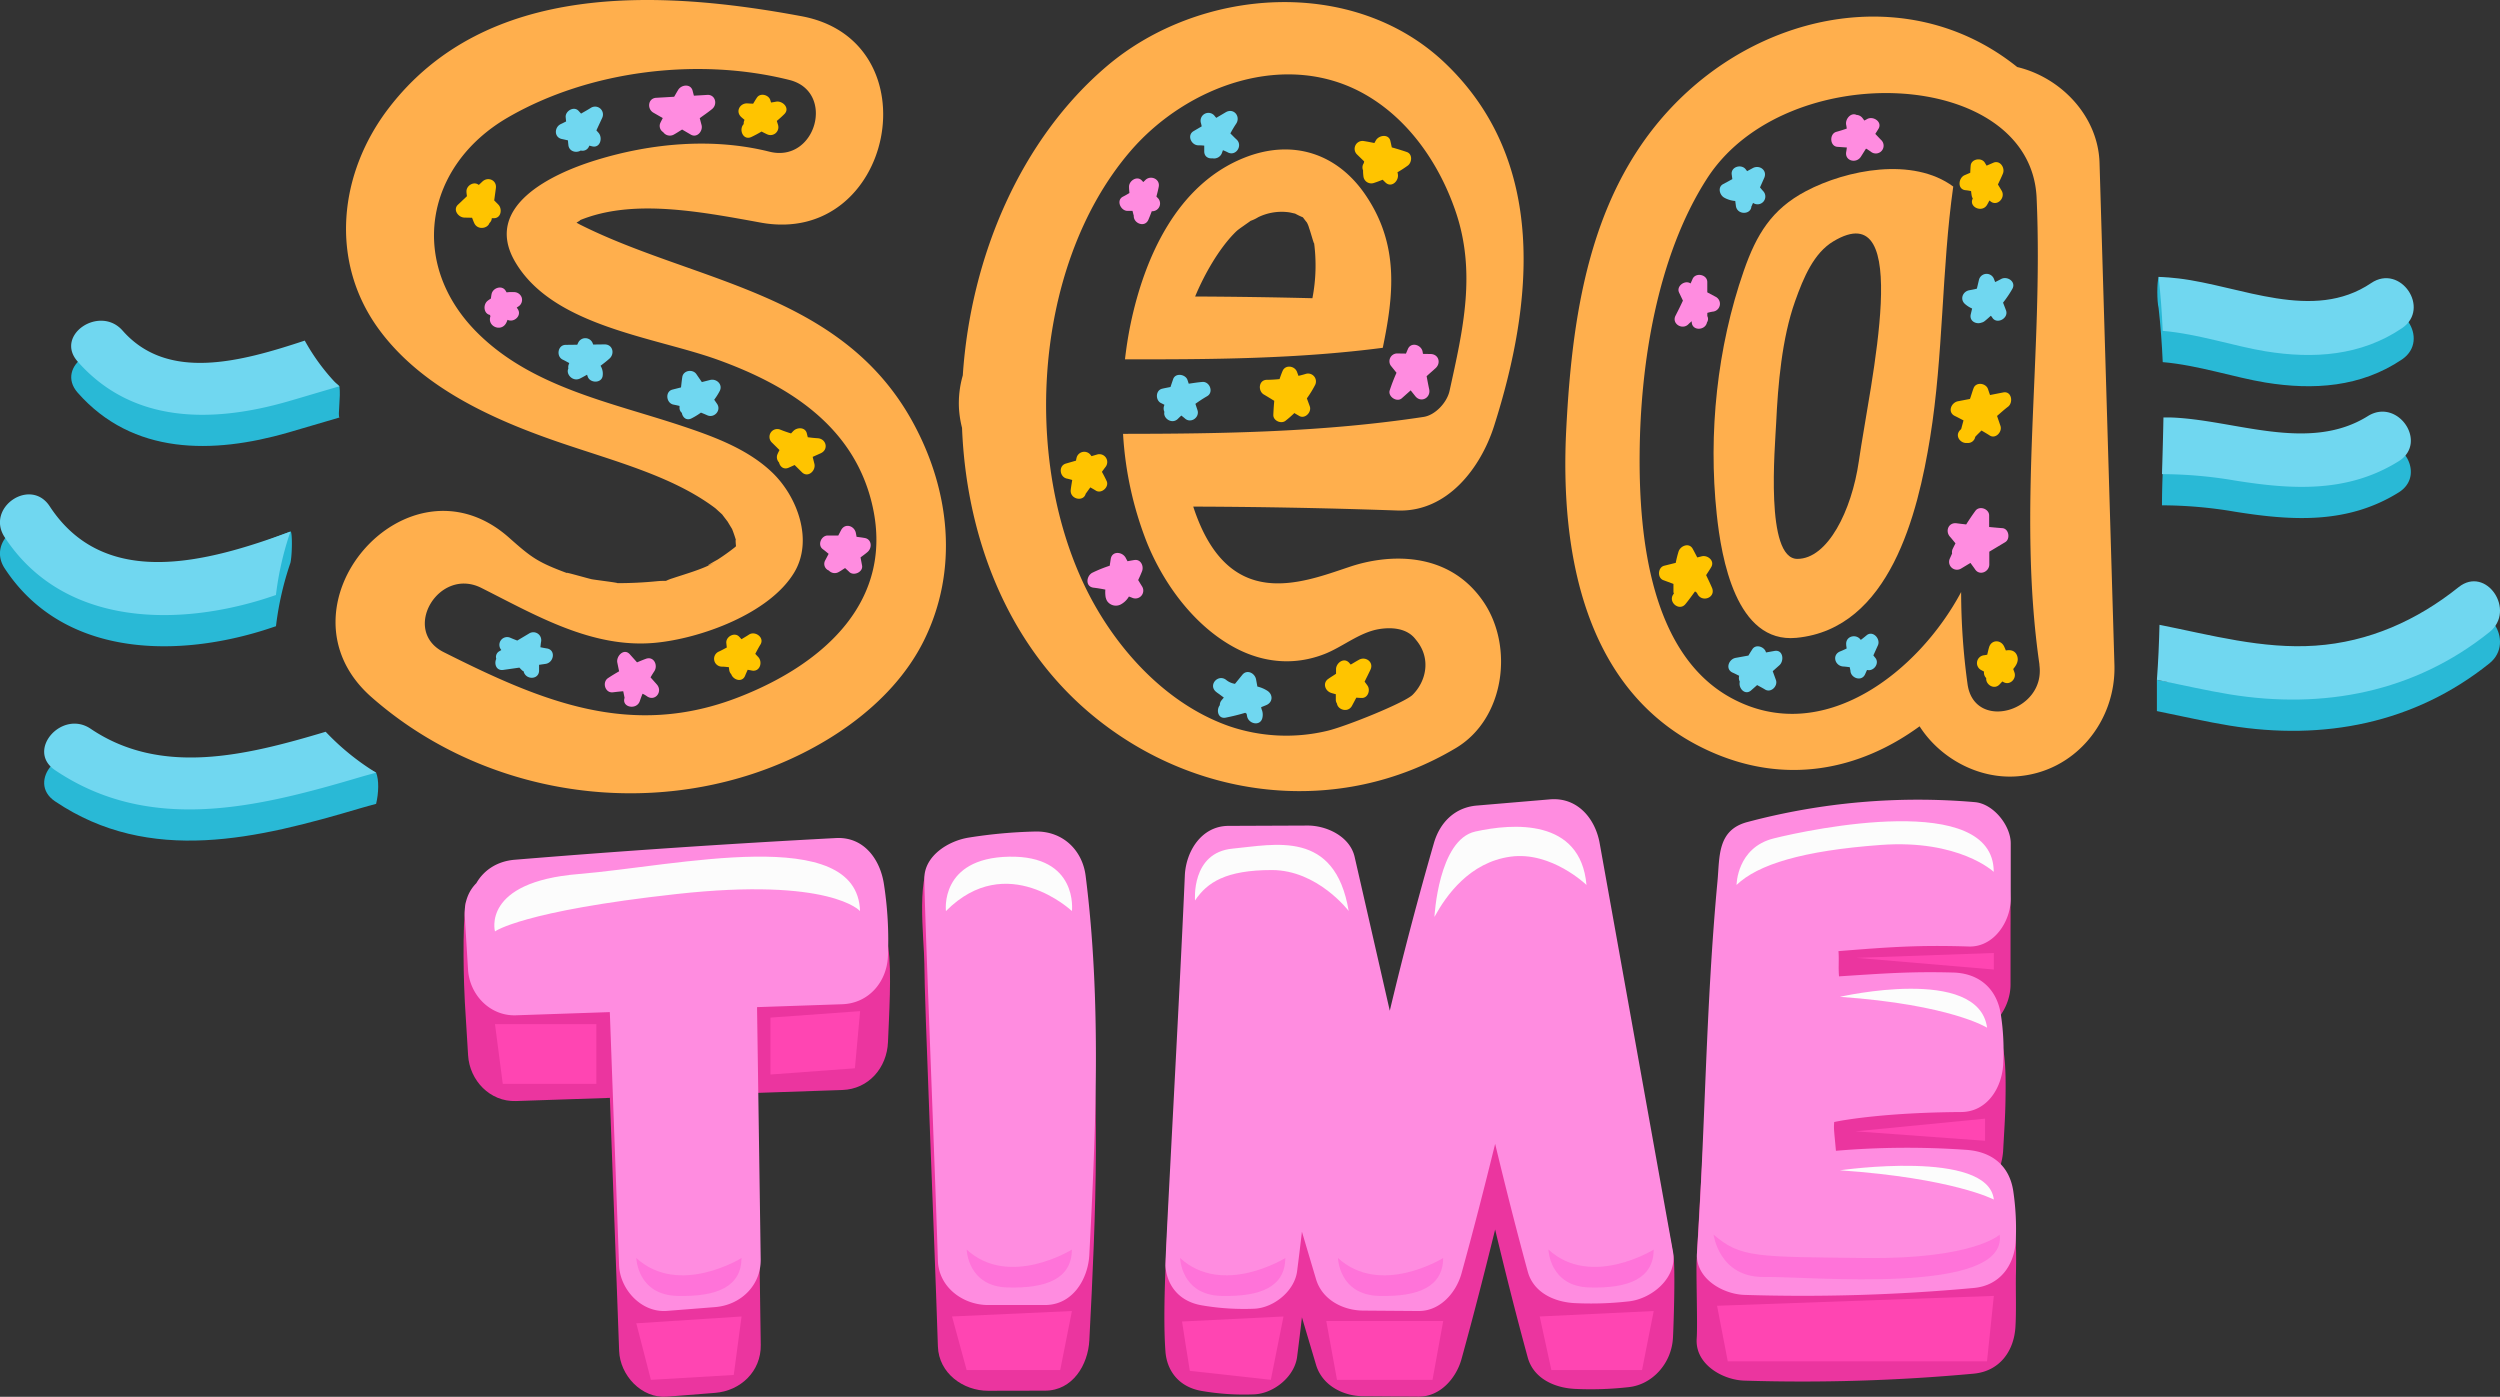 <svg xmlns="http://www.w3.org/2000/svg" width="1080" height="603.41" viewBox="0 0 1080 603.41"><rect x="0" y="0" width="1080" height="603.41" fill="#333333" stroke="none"/><g id="Layer_2" data-name="Layer 2"><g id="Summer_text06_249985296"><g id="Summer_text06_249985296-2" data-name="Summer_text06_249985296"><path d="M1024.34 135.76c-25.14 17-65-12.93-91.82-16.12-.74 2.54-.74 10.39.0 13.47.87 7.75 1.44 15.53 1.78 23.33 15.22 1.3 31.16 6.67 44.39 8.82 20.71 3.37 41.24 2 59-10C1050.22 146.71 1036.94 127.23 1024.34 135.76z" fill="#29b9d6"/><path d="M1022.93 193.21c-25.61 16-57.42 1.58-85.09.61-1.08.0-2.15.0-3.23.0-.15 8.17-.63 14.57-.63 24.48a189.64 189.64.0 0 1 31.17 2.7c24.81 4 48.9 5.56 71.1-8.28C1049.12 204.64 1035.8 185.18 1022.93 193.21z" fill="#29b9d6"/><path d="M1062.09 267.14c-17.92 14.35-38.74 23.67-61.84 25.26-22.83 1.56-46.23 5.72-68.47 1.31.0 10.62.0 5.29.0 13.48 11 2.22 21.66 4.69 31.43 6.27 40.5 6.59 79.76-.87 112.21-26.87C1087.17 277.18 1074 257.62 1062.09 267.14z" fill="#29b9d6"/><path d="M146.62 166.89c-5-5.28-11.39-.06-15-6.28C103.84 169.82 72.4 178.39 53 156.3c-9.88-11.23-29.48 1.93-19.45 13.33 23.8 27.06 58.43 26.59 90.85 17.26 7.4-2.13 14.82-4.39 22.25-6.53C145.82 179.61 147.31 171.33 146.62 166.89z" fill="#29b9d6"/><path d="M125.47 243.11c.79-3.45.88-13.79.0-13.47-35.65 13-80.81 37.94-104 2.56-8.3-12.68-27.78.61-19.45 13.33 24.38 37.22 71.21 38.93 110.09 27.29 2.39-.71 4.75-1.5 7.11-2.3A133.47 133.47.0 0 1 125.47 243.11z" fill="#29b9d6"/><path d="M140.69 329.59C106 340 69.59 348.85 39.14 328.28c-12.42-8.38-28 9.38-15.38 17.88 41.11 27.76 87.73 16.08 131.91 3 2.27-.68 4.54-1.28 6.81-1.9 1.11-4.61 1.29-10.38.0-13.47C157.18 330 145.29 334.49 140.69 329.59z" fill="#29b9d6"/><path d="M597.36 150.25c4.72-22.77 7.08-44.1-7-65.34C578 66.16 558.3 59.83 537.45 68.18c-29 11.61-43 43-49 71.61-1.05 5.05-1.86 10.22-2.46 15.44C523.24 155.29 560.4 155.07 597.36 150.25zM533.21 100.8c1.55-1.58 1.6-1.52 6.35-4.88l.72-.53a15.45 15.45.0 0 0 3.27-1.56 23.2 23.2.0 0 1 13.67-2.06l2.28.51a32 32 0 0 0 3.36 1.61c.53.74 1.29 1.71 1.71 2.22a11.65 11.65.0 0 1 1 2.52c.62 1.63 2.09 7.15 2.13 6.42a74.56 74.56.0 0 1-.74 23.78q-25.33-.63-50.66-.74C520.25 118.56 526.47 107.7 533.21 100.8z" fill="#ffaf4d"/><path d="M515.48 218.85q44.1.14 88.2 1.69c21.58.8 36-18.46 41.75-36.47 16.93-53.13 23.21-114.32-21-156.66-39.56-37.89-105.9-33-146.07 1-37.38 31.66-59 82.3-62.44 133.79a43.32 43.32.0 0 0-1.63 14.45 45.34 45.34.0 0 0 1.31 8.18c1.85 47 19.34 92.58 54.59 122.7 44.7 38.18 108.08 45.94 158.8 15.59 21.08-12.61 25.07-43.84 11.82-63.22-15.31-22.39-41.64-20.5-57.86-15C562.14 251.84 530.43 264.76 515.48 218.85zm57.92 96.87a76.14 76.14.0 0 1-42.53-2.06c-24.28-8.56-44-28.44-56.84-50.32-33.43-56.92-29.19-147.37 14.28-198C512.64 37 555.83 21.1 590.19 41.06 608.86 51.9 621.76 70.87 628.71 91c9.18 26.54 3.32 51.4-2.51 77.88-1.08 4.91-6.08 10.45-11.23 11.23-43.19 6.56-86.31 7.28-129.81 7.31a151.9 151.9.0 0 0 10.24 46.79c7.37 18.31 20.86 36.6 38.59 45.87 12.1 6.33 25.41 7.49 38.27 2.43 7.83-3.09 15-9.3 23.42-10.72 5.31-.89 11.9-.51 15.64 4.14l.64.8c6.45 8 4 17.77-1.74 23.46C606.79 303.55 581.71 313.73 573.4 315.72z" fill="#ffaf4d"/><path d="M780.19 82.56c-14.82 7.81-21.4 18.73-26.84 34.34-11.56 33.12-15.44 70.32-11.73 105.17 2 19.12 8.39 55.95 34.38 53.48 40.5-3.84 52.54-54 57.8-86.44 5.81-35.9 4.94-72.55 10-108.52C826.38 67.71 797.79 73.28 780.19 82.56zM803 199.36c-3.09 21.33-13.47 42.08-26.54 42.08-14 0-9.65-48.27-9.16-58.69.77-16.55 2.47-36.6 8.2-52.68 3.67-10.31 8.1-20.76 16.47-25.78C827.09 83.16 807.87 165.39 803 199.36z" fill="#ffaf4d"/><path d="M907 70.36c-.59-20.14-16.61-36.88-35.56-41.4C828.28-5.72 768.84 3.38 729.2 39.42c-41.49 37.72-49.89 93-52.59 146.18-2.68 52.78 7.6 113.92 61.27 138.61 33.48 15.4 65.68 8.32 91.38-10.44 8.79 13.72 25.13 22.69 41.63 21.64 25.26-1.6 43.27-23.6 42.54-48.23Q910.23 178.76 907 70.36zm-26 216.78c2.94 20.28-28 29-31 8.55a293.26 293.26.0 0 1-2.79-39.93c-18.34 34.39-59.53 67-98.89 46-35.25-18.78-40.22-69.76-40-105 .22-38.91 7.41-85.91 29.12-119.63 34.07-52.94 139.88-47.89 142.38 8.34C882.83 153.23 871.33 220 881.05 287.14z" fill="#ffaf4d"/><path d="M394.21 182.16c-30.83-56-94-60.23-143.49-85.06-.59-.3-1.13-.6-1.67-.91 1.21-.71 1.95-1.2 1.48-1.07 22.51-9.18 50.55-4 77.87 1C386 106.88 403.83 17.69 346.23 7 285.48-4.32 210.1-8.41 167.86 46.8c-21.47 28.07-25.7 66-4.23 95.39 18.26 25 48.84 38.85 77.24 48.64 24.29 8.37 49.64 14.74 68.21 28.77l2.88 2.62c.47.64 1.24 1.65 2.36 3.1.88 1.47 1.5 2.5 1.93 3.19.61 1.54 1.15 3.11 1.63 4.69-.14-.07-.12.8.06 2.7l-.18.29a93.52 93.52.0 0 1-7.72 5.54q-7.41 4.13-1.57 1.42c-5.61 2.94-11.76 4.62-17.73 6.61a21 21 0 0 0-3.05 1.18 32.26 32.26.0 0 0-3.59.12 172.88 172.88.0 0 1-17.47.86c.86-.15-9.56-1.4-11-1.69-1.71-.35-15-4.22-9.49-2.22-14-5.14-16.37-7-26.4-15.89-43.92-38.67-103.33 30.19-59.3 69 44.4 39.1 108.24 51.64 164.41 33.29 29.33-9.59 60-29.13 74.15-57.42C414.33 246.27 410.39 211.55 394.21 182.16zM319.59 301C272.72 319.45 234 303 191.68 281.73c-18.51-9.31-2.21-37 16.23-27.77 23.38 11.75 47.83 26.24 75 23.74 19.55-1.8 49.44-12.53 60.18-30.36 8.31-13.79 1.52-32.5-9.26-43-10.6-10.3-25.35-15.7-39.1-20.29-30.6-10.22-64.81-16.65-88.51-40.29-30-29.9-22.77-72.14 13.16-93C254.63 30.33 301.7 24.68 341 34.54c20.09 5 11.53 36-8.55 31-24.54-6.15-51.15-3.73-75.15 3.7-18.9 5.84-48.91 19.89-34.68 44 16.46 27.88 60 32.24 87.63 42.24 30.17 10.93 58 28.28 66.25 61.34C387.14 259.29 355.83 286.8 319.59 301z" fill="#ffaf4d"/><path d="M383.7 409.19c-1.64-10.54-10.51-10.74-22.55-10.1q-69.47 3.66-138.8 9.37c-7.83.65-18-24-21.08-18.65-1.7 10.51-.84 36.85-.46 43.06l1.41 23.05c.66 10.8 9.42 20.12 20.68 19.73l40.57-1.37q2 54.68 4 109.34c.38 10.46 9.65 20.61 20.67 19.74l20.77-1.64c11-.87 19.9-9.26 19.74-20.68q-.79-54.45-1.58-108.91l36.8-1.25c11.45-.38 19.27-9.65 19.74-20.67C384 439.56 385.34 419.71 383.7 409.19z" fill="#eb359f"/><path d="M469 415.43c-1.43-11.32-10.07-19.42-21.72-19.16-9.69.22-33.57-25.68-43.14-24.16-9 1.43-4.81 34.69-4.82 44.24.0 16 4.18 113.41 5.85 165.31.37 11.55 10.92 19.18 21.72 19.16l24.55-.05c12 0 18.61-11.24 19.15-21.72C473.41 524.47 475.87 469.82 469 415.43z" fill="#eb359f"/><path d="M722.73 577.78c.42-8.64 1-30.55.2-35.22-9.72-54.16-22.16-87.12-31.88-141.28-1.9-10.58-9.56-19.9-21.44-18.91L638 385c-9.58.8-16 7.37-18.55 16.21q-10.38 36-19.06 72.43-7.57-33.21-15.17-66.4c-2-8.91-12.13-13.63-20.37-13.6l-34.09.14c-11.74.0-18.47 11.06-18.91 21.43-2.26 52.86-10.91 134.56-8.37 168.68.59 7.92 5.44 15.26 15.67 17a107.28 107.28.0 0 0 22.64 1.47c8.39-.34 17.44-7.57 18.56-16.21q1.1-8.52 2.08-17.06l6.09 20.49c2.65 8.93 11.68 13.53 20.37 13.59l23.92.18c9.37.07 16.27-8 18.55-16.21 5.14-18.6 9.93-37.28 14.54-56 4.41 18.49 9.05 36.92 14.07 55.26 2.52 9.24 11.79 13.19 20.37 13.6a144.78 144.78.0 0 0 23.46-.78C713.7 598.09 722.17 589.13 722.73 577.78z" fill="#eb359f"/><path d="M870.89 549.77c1.1-49.71-10.5-15.31-21.68-16a363.35 363.35.0 0 0-56.09.42c-.75-8.57-1-9.19-.75-12.42 4.48-1 23.21-4.14 54.85-4.32 11.35-.07 17.61-10.61 18.15-20.57.39-7.35.9-14.26 1-21.62.2-12.73.42-32-8-31.3-18.65 1.55-45.37 13.69-64 14.88-.35-3.64.07-7.67-.25-10.9 21.77-1.75 34.4-2.69 56.29-2 10.95.36 18.13-10.91 18.14-20.57v-24c0-7.7.74-38.33-7.3-39-33.47-2.72-74.08 21.14-106.54 29.8-13 3.47-11.86 15-12.84 25.48-4.53 48.36-6.32 79-8.9 126.17-.34 6.16.45 28.28.0 34.47-.75 11.12 11.24 17.85 20.57 18.14a806.94 806.94.0 0 0 99-3c11.3-1 17.65-9.82 18.15-20.57C871.09 565.77 870.73 556.92 870.89 549.77z" fill="#eb359f"/><path d="M381.83 381.78c-1.64-10.54-8.64-20.38-20.68-19.74q-69.47 3.66-138.8 9.37c-7.83.65-13.48 4.72-16.57 10.12-3.31 3.32-5.35 8.08-5 14.29l1.41 23.05c.66 10.81 9.42 20.12 20.68 19.74l40.57-1.38q2 54.67 4 109.34c.38 10.46 9.65 20.61 20.67 19.74l20.77-1.64c11-.86 19.9-9.26 19.74-20.68q-.79-54.45-1.58-108.91l36.8-1.25c11.45-.38 19.27-9.65 19.74-20.67A158.39 158.39.0 0 0 381.83 381.78z" fill="#ff8ce0"/><path d="M469 378.38c-1.43-11.32-10.07-19.42-21.72-19.16a212.59 212.59.0 0 0-28.72 2.61c-9 1.42-19.14 7.92-19.24 17.47-.09 10.07 4.18 113.41 5.85 165.31.37 11.55 10.92 19.18 21.72 19.16h24.55c12 0 18.61-11.24 19.15-21.72C473.41 487.42 475.87 432.77 469 378.38z" fill="#ff8ce0"/><path d="M722.73 540.73l-31.68-176.5c-1.9-10.58-9.56-19.9-21.44-18.91L638 348c-9.58.8-16 7.37-18.55 16.21q-10.38 36-19.06 72.43-7.57-33.19-15.17-66.4c-2-8.91-12.13-13.63-20.37-13.6l-34.09.14c-11.74.0-18.47 11.06-18.91 21.44-2.26 52.86-8.61 165.29-8.37 168.68.55 7.92 5.44 15.25 15.67 17a107.28 107.28.0 0 0 22.64 1.47c8.39-.34 17.44-7.57 18.56-16.21q1.1-8.52 2.08-17.06l6.09 20.49c2.65 8.94 11.68 13.53 20.37 13.59l23.92.18c9.37.07 16.27-8 18.55-16.21 5.14-18.6 9.93-37.28 14.54-56C650.33 512.58 655 531 660 549.36c2.52 9.23 11.79 13.19 20.37 13.59a144.78 144.78.0 0 0 23.46-.78C713.7 561 724.74 551.92 722.73 540.73z" fill="#ff8ce0"/><path d="M869.78 514.86c-1.59-11.39-9.39-17.45-20.57-18.14a363.35 363.35.0 0 0-56.09.42c-.75-8.57-1-9.19-.75-12.42 4.48-1 23.21-4.13 54.85-4.32 11.35-.07 17.61-10.61 18.15-20.57a103.52 103.52.0 0 0-1-21.54c-1.69-11.11-9.29-17.83-20.57-18.15-18.71-.52-30.69.46-49.34 1.65-.35-3.64.07-7.67-.25-10.9 21.77-1.75 34.4-2.69 56.29-2 10.95.36 18.13-10.91 18.14-20.57v-24c0-7.69-7.5-17.15-15.55-17.8a286.2 286.2.0 0 0-98.29 8.62c-13 3.47-11.86 15-12.84 25.48-5.12 54.67-5.26 107-8.87 160.64-.75 11.12 11.24 17.85 20.57 18.14a806.94 806.94.0 0 0 99-3c11.3-1 17.65-9.82 18.15-20.56A111 111 0 0 0 869.78 514.86z" fill="#ff8ce0"/><path d="M213.83 442.42 217.2 468.24H257.62V442.42H213.83z" fill="#ff45b2"/><path d="M332.84 439.61V464.19L369.32 461.5 371.57 436.81 332.84 439.61z" fill="#ff45b2"/><path d="M274.88 571.67 281.19 596.09 316.98 593.98 320.35 568.72 274.88 571.67z" fill="#ff45b2"/><path d="M411.28 568.72 417.6 591.88H458.01L463.07 566.36 411.28 568.72z" fill="#ff45b2"/><path d="M510.64 570.89c0 .39 3.37 21.32 3.37 21.32L549 596.08l5.47-27.36z" fill="#ff45b2"/><path d="M572.95 570.68 577.58 596.09H618.84L623.47 570.68H572.95z" fill="#ff45b2"/><path d="M665.15 568.72 670.2 591.88H709.35L714.41 566.36 665.15 568.72z" fill="#ff45b2"/><path d="M741.77 564.09 746.4 588.09H858.39L861.34 559.83 741.77 564.09z" fill="#ff45b2"/><path d="M801.55 488.73 857.55 483.26V492.82L801.55 488.73z" fill="#ff45b2"/><path d="M801.97 413.79 861.34 411.69V418.84L801.97 413.79z" fill="#ff45b2"/><path d="M213.83 402.37S207.94 381 250 377.58s120.41-21.91 121.53 16c0 0-12.69-14.7-79.32-7.35S213.83 402.37 213.83 402.37z" fill="#fcfcfc"/><path d="M408.65 393.58s-2.88-22.91 27.25-23.49 27.17 23.49 27.17 23.49S435 367.06 408.65 393.58z" fill="#fcfcfc"/><path d="M516.26 389s-1.83-20.72 16.27-22.4 44.21-8.42 50.1 26.94c0 0-13.38-17.68-33.21-17.68S521.5 381.16 516.26 389z" fill="#fcfcfc"/><path d="M619.68 396.11s1.68-33.36 17.68-36.89 45.47-5.89 48 23.08c0 0-15.16-14.67-32.84-12.22S624.73 386.85 619.68 396.11z" fill="#fcfcfc"/><path d="M750.19 382.3s.1-16.09 16-20.09 95.1-20.61 95.1 14.43c0 0-14.91-14.09-48.72-11.63S759.35 373.46 750.19 382.3z" fill="#fcfcfc"/><path d="M794.84 430.63s59.83-13.76 63.59 13.33C858.43 444 842.85 434 794.84 430.63z" fill="#fcfcfc"/><path d="M794.84 505.57s64-9.26 66.5 12.63C861.34 518.2 843.69 508.94 794.84 505.57z" fill="#fcfcfc"/><path d="M274.88 543.46s.42 15.9 17.68 16.37 27.65-4 27.79-16.37C320.35 543.46 293.26 560.3 274.88 543.46z" fill="#ff73d9"/><path d="M417.6 539.82s.42 15.9 17.68 16.37 27.65-4 27.79-16.37C463.07 539.82 436 556.66 417.6 539.82z" fill="#ff73d9"/><path d="M509.8 543.46s.42 15.9 17.68 16.37 27.65-4 27.79-16.37C555.27 543.46 528.18 560.3 509.8 543.46z" fill="#ff73d9"/><path d="M578 543.46s.42 15.9 17.68 16.37 27.65-4 27.79-16.37C623.47 543.46 596.38 560.3 578 543.46z" fill="#ff73d9"/><path d="M668.94 539.82s.42 15.9 17.68 16.37 27.65-4 27.79-16.37C714.41 539.82 687.32 556.66 668.94 539.82z" fill="#ff73d9"/><path d="M740.27 533.36s2.34 18.64 22 18.3 105 8.08 101.6-18.3c0 0-11.22 10.66-58.1 10.1S752 543.46 740.27 533.36z" fill="#ff73d9"/><path d="M1024.34 122.29c-25.14 17-56.31 1.21-83.16-2-2.92-.35-5.81-.57-8.66-.68.87 7.75 1.44 15.53 1.78 23.32 15.22 1.31 31.16 6.68 44.39 8.83 20.71 3.37 41.24 2 59-10C1050.22 133.24 1036.94 113.75 1024.34 122.29z" fill="#70d7f0"/><path d="M1022.93 179.74c-25.61 16-57.42 1.58-85.09.61-1.08.0-2.15.0-3.23.0-.15 8.17-.39 16.33-.63 24.48a189.64 189.64.0 0 1 31.17 2.7c24.81 4 48.9 5.56 71.1-8.29C1049.12 191.17 1035.8 171.71 1022.93 179.74z" fill="#70d7f0"/><path d="M1062.09 253.67c-17.92 14.35-38.74 23.67-61.84 25.25-22.83 1.57-45.1-4.57-67.35-9-.19 7.95-.52 15.88-1.12 23.76 11 2.23 21.66 4.69 31.43 6.28 40.5 6.58 79.76-.87 112.21-26.87C1087.17 263.71 1074 244.15 1062.09 253.67z" fill="#70d7f0"/><path d="M144.23 164.6a89.71 89.71.0 0 1-12.57-17.46c-27.82 9.2-59.26 17.77-78.69-4.31-9.88-11.23-29.48 1.93-19.45 13.33 23.8 27.06 58.43 26.59 90.85 17.26 7.4-2.14 14.82-4.39 22.25-6.53C145.82 166.13 145 165.41 144.23 164.6z" fill="#70d7f0"/><path d="M125.47 229.64C89.3 243 45.24 255 21.48 218.73 13.18 206-6.3 219.34 2 232.05c24.38 37.23 71.21 38.93 110.09 27.3 2.39-.71 4.75-1.5 7.11-2.3A133.32 133.32.0 0 1 125.47 229.64z" fill="#70d7f0"/><path d="M140.69 316.12c-34.66 10.39-71.1 19.26-101.55-1.31-12.42-8.39-28 9.38-15.38 17.88 41.11 27.76 87.73 16.08 131.91 3 2.27-.67 4.54-1.27 6.81-1.89A106.63 106.63.0 0 1 140.69 316.12z" fill="#70d7f0"/><path d="M812.56 60.39l-2.43-2.55 1.33-2.12c1.93-3.07-2.33-5.82-4.93-4.25-.37.22-.75.4-1.12.61L804.6 51A3.51 3.51.0 0 0 802 49.64c-2.4-1.19-5 1.84-4.44 4.35.11.51.17 1 .24 1.55-1.46.53-3 1-4.48 1.41-3.1.81-2.9 6.25.44 6.48l4.08.29c-.08.61-.15 1.23-.27 1.84-.75 4 4.38 5.24 6.34 2.13l2.14-3.4h.32l1.77 1.19A3.37 3.37.0 0 0 812.56 60.39z" fill="#ff8ce0"/><path d="M741.12 128.19l-3.57-1.9v-4.43c0-3.33-5.12-4.33-6.39-1.27-.26.63-.55 1.23-.81 1.85l-.31-.16c-2.41-1.28-5.94 1.44-4.67 4.12l1.65 3.47c-1 2.18-2.08 4.35-3.19 6.5-1.8 3.5 3 6.38 5.59 3.67.44-.46.93-.85 1.41-1.27V139c0 4.08 5.87 3.88 6.59.27a2.67 2.67.0 0 0 .14-2.73v-1.37a18 18 0 0 1 2.31-.54A3.4 3.4.0 0 0 741.12 128.19z" fill="#ff8ce0"/><path d="M865 228.16c-1.9-.13-3.79-.32-5.69-.5.0-1.66.0-3.32.0-5 0-2.83-4.18-4.35-5.92-2-1.41 1.92-2.73 3.89-4 5.9-1.37-.17-2.74-.31-4.1-.5-3.55-.49-5.09 3.4-2.86 5.85.82.91 1.55 1.88 2.34 2.8-.41.82-.83 1.62-1.22 2.45a3.13 3.13.0 0 0-.24 1.94c-.32.74-.66 1.47-1 2.23a3.4 3.4.0 0 0 4.93 4.26l4-2.41c.65.93 1.35 1.83 2 2.78 1.94 2.93 6.12 1.06 6.14-2.11.0-1.84.0-3.68.0-5.52l6.88-4.12C868.54 232.86 867.88 228.37 865 228.16z" fill="#ff8ce0"/><path d="M618 152.93l-3.29-.05c0-.27-.09-.53-.12-.8-.41-3.1-5-4.58-6.39-1.27-.28.65-.55 1.3-.82 1.94l-4-.06a3.38 3.38.0 0 0-2.57 5.26l2.48 3.09a80.29 80.29.0 0 0-2.93 7.58c-.88 2.67 3.08 5.34 5.21 3.44l3.84-3.42 2 2.51c2.46 3.07 6.78.7 6-3-.41-1.87-.76-3.76-1.11-5.65l3.85-3.43C622.62 156.87 621.55 153 618 152.93z" fill="#ff8ce0"/><path d="M493.32 253.24c-.56-.87-1.08-1.77-1.63-2.65.6-1.26 1.17-2.53 1.68-3.84.84-2.16-.53-5.21-3.24-4.83-1 .14-2 .34-3.05.53-.24-.48-.52-.93-.75-1.4-1.34-2.7-5.93-3.24-6.49.43-.15 1-.3 1.94-.44 2.91a57 57 0 0 0-7.44 3c-2.65 1.29-3.28 6 .43 6.49 1.73.2 3.43.49 5.12.83a14 14 0 0 0 .07 2.9 3 3 0 0 0 .16.74 4.34 4.34.0 0 0 .66 1.47 4.57 4.57.0 0 0 5.73 1.32 8.91 8.91.0 0 0 3.56-3.44c.46.18.92.33 1.37.52A3.4 3.4.0 0 0 493.32 253.24z" fill="#ff8ce0"/><path d="M5e2 85.37l-.43-.48c.38-1.38.72-2.77 1-4.18.7-3.41-3.6-5.25-5.85-2.85-.27.28-.55.52-.82.79l-.6-.65c-2.07-2.27-5.66.13-5.56 2.76.0.88.1 1.74.18 2.61-.9.56-1.83 1.09-2.8 1.58-3.12 1.59-.93 6.3 2.12 6.15.67.0 1.33.0 2 0 .18.7.35 1.4.55 2.09-.18 3.3 4.77 5.31 6.31 1.74.53-1.21 1-2.44 1.47-3.68A3.36 3.36.0 0 0 5e2 85.37z" fill="#ff8ce0"/><path d="M373.55 232.41c-1.17-.2-2.33-.36-3.5-.5-.1-.54-.2-1.08-.31-1.62-.6-3.16-4.7-4.49-6.39-1.26l-1.21 2.31c-1.55.0-3.11.0-4.67.0-2.77.12-4.42 4.17-2 5.92.86.62 1.66 1.32 2.5 2l-1.49 2.83a3.08 3.08.0 0 0 1.58 4.38 3.43 3.43.0 0 0 4.22.67c1-.54 1.87-1.17 2.8-1.74.59.56 1.21 1.07 1.77 1.65 1.92 1.95 6.11.06 5.56-2.76l-.66-3.48c1-.77 2.05-1.49 3-2.32C376.85 236.74 376.64 232.94 373.55 232.41z" fill="#ff8ce0"/><path d="M283.7 295.62l-2.67-3c.52-.89 1.06-1.77 1.63-2.63 1.7-2.56-.21-6.65-3.65-5.38-1.29.47-2.55 1-3.81 1.53l-3.13-3.5c-2.54-2.82-6 .88-5.38 3.66.25 1.23.51 2.47.76 3.71-1.62.92-3.22 1.89-4.78 2.93-2.67 1.79-1.25 6.55 2.11 6.14 1.43-.17 2.94-.35 4.46-.46l.57 2.8v.08c-1.37 4.12 5.26 5.39 6.61 1.33.35-1.06.74-2.11 1.16-3.14a10.05 10.05.0 0 1 1.76 1C282.88 303.35 286.56 298.8 283.7 295.62z" fill="#ff8ce0"/><path d="M225.35 128.45a3.53 3.53.0 0 0-3.39-2.26 16.06 16.06.0 0 0-3.1.12c-.12-.21-.26-.42-.39-.64-1.51-2.64-5.47-1.38-6.08 1.25-.16.68-.22 1.37-.33 2.06a14.45 14.45.0 0 0-1.45 1c-2.07 1.75-1.62 5.6 1.1 6.08a2.72 2.72.0 0 0 .15.61c-1.49 4.31 4.69 7 6.85 2.79a9.66 9.66.0 0 0 .54-1.3c2.81 1.39 6.48-1.94 4.29-4.83l-.31-.45c.28-.18.54-.39.84-.56A3.38 3.38.0 0 0 225.35 128.45z" fill="#ff8ce0"/><path d="M305.52 41l-5.76.34c-.18-.72-.37-1.44-.56-2.16-.81-3.11-4.83-2.63-6.21-.38-.62 1-1.16 2-1.75 3l-7.78.45c-3.55.21-4 4.76-1.26 6.39L286.31 51c-.31.66-.67 1.3-1 2a3.16 3.16.0 0 0 1.19 4.09 3.53 3.53.0 0 0 4.58 1.06c1.24-.68 2.4-1.47 3.6-2.19l3.74 2.19c2.72 1.6 5.33-1.54 4.66-4.12-.27-1-.53-2-.79-3 1.79-1.27 3.6-2.52 5.32-3.91C310.14 45.08 309 40.75 305.52 41z" fill="#ff8ce0"/><path d="M335.16 43.94c-.68.14-1.37.24-2.06.35l-.33-1.07c-.71-2.26-4.28-3.22-5.74-1.1-.6.87-1.11 1.77-1.66 2.66-.78.0-1.56-.05-2.33-.11-3.28-.27-5.46 3.39-2.86 5.86.47.44 1 .84 1.46 1.26.0.07-.07.13-.1.21a3.45 3.45.0 0 0-.26 1.6c-2.28 2.39-.21 7.22 3.28 5.59 1.54-.72 3-1.52 4.44-2.36.81.42 1.61.84 2.44 1.21a3.4 3.4.0 0 0 4.66-4.12l-.52-1.68q1.67-1.38 3.23-2.92C341.49 46.69 338 43.34 335.16 43.94z" fill="#ffc400"/><path d="M215.26 88.36l-1.76-1.78.72-5.27c.48-3.49-3.42-5.16-5.85-2.85l-1.53 1.44c-2.12-1.77-5.48.3-5.32 2.93.0.65.13 1.29.2 1.93l-3.89 3.68c-2.3 2.19.18 5.5 2.77 5.56l3.34.07c.3.78.59 1.57.94 2.33 1.44 3.11 5.78 2.37 6.56-.05a3 3 0 0 0 1-1.83v-.26h.84C216.48 94.35 217.13 90.25 215.26 88.36z" fill="#ffc400"/><path d="M353.2 189.31c-1.42-.08-2.83-.23-4.24-.43-.14-.56-.28-1.11-.41-1.67-.68-2.72-4.08-2.69-5.74-1.1-.38.36-.71.75-1.07 1.13-1.53-.46-3.05-1-4.55-1.59a3.38 3.38.0 0 0-3.67 5.58l3.22 3.19c-.29.58-.59 1.14-.84 1.74a3.26 3.26.0 0 0 .64 3.61c.41 1.8 2 3.24 4.16 2.28l2.58-1.16 3.16 3.13c2.58 2.56 6.11-.7 5.38-3.65-.25-1-.5-2-.74-3l3.43-1.54C358.09 194.26 357 189.53 353.2 189.31z" fill="#ffc400"/><path d="M323.58 274.14c-1.06.7-2.17 1.33-3.25 2l-1-1.09c-2-2.13-5.85.0-5.56 2.76l.21 1.92c-1.11.57-2.2 1.18-3.33 1.71a3.39 3.39.0 0 0 1.3 6.55c1 0 2 .16 2.94.23.0.39.08.77.13 1.16a3.17 3.17.0 0 0 .86 1.86c.92 2.59 4.85 3.76 6.05.57.32-.84.72-1.64 1.07-2.47.55.12 1.11.18 1.66.31 3.58.83 5-3.59 2.86-5.86-.42-.44-.83-.88-1.24-1.33.73-1.36 1.43-2.73 2.25-4.05C330.37 275.4 326.19 272.41 323.58 274.14z" fill="#ffc400"/><path d="M478.08 207.83c-.63-1.37-1.33-2.68-2.05-4 .51-.7 1-1.39 1.54-2.08a3.4 3.4.0 0 0-3.65-5.39l-2.39.7c-.13-.16-.25-.34-.38-.5a3.42 3.42.0 0 0-6.08 1.25c-.1.39-.16.79-.25 1.19l-4.36 1.26c-3.3.95-2.72 5.83.43 6.49.79.16 1.55.38 2.31.6-.22 1.39-.47 2.79-.64 4.2-.51 4.1 5.48 5.45 6.45 1.76l2-2.76c.8.44 1.59.89 2.37 1.38C475.8 213.48 479.26 210.39 478.08 207.83z" fill="#ffc400"/><path d="M564 161.55c-1 .31-2 .57-3.06.82-.22-.58-.43-1.17-.65-1.75-1-2.6-5-3.18-6.21-.38-.49 1.17-.92 2.34-1.31 3.53-1.8.18-3.62.3-5.46.31-3.61.0-4 4.84-1.27 6.39 1.5.86 3 1.81 4.44 2.69-.18 2-.32 4-.4 6.05-.11 2.53 3.36 4.06 5.26 2.57a47.31 47.31.0 0 0 3.82-3.34c.65.41 1.31.77 2 1.18 2.52 1.62 5.6-1.57 4.66-4.12l-1.25-3.4a46.15 46.15.0 0 0 3.61-5.89A3.41 3.41.0 0 0 564 161.55z" fill="#ffc400"/><path d="M607.74 65.67c-2.15-.74-4.31-1.39-6.48-2-.2-.92-.4-1.83-.61-2.75-.7-3.16-4.87-2.56-6.21-.38-.25.41-.47.84-.71 1.25-1.52-.32-3-.61-4.58-.86a3.4 3.4.0 0 0-2.85 5.86l3 2.92c0 .22-.07.44-.12.66s-.18.35-.26.53a3.14 3.14.0 0 0-.07 2.69 16 16 0 0 0 .14 2.47 3.42 3.42.0 0 0 4.46 3c1.31-.42 2.59-.9 3.85-1.42l1.18 1.16c2.63 2.6 6-.73 5.38-3.65.0-.24-.11-.48-.16-.72a50.36 50.36.0 0 0 4.51-2.93C610 70.13 610.28 66.54 607.74 65.67z" fill="#ffc400"/><path d="M587.11 285c-1.22.67-2.4 1.4-3.59 2.1-.28-.29-.51-.6-.79-.89-2.23-2.3-5.46.18-5.56 2.77.0.69.0 1.39.0 2.09-1.11.73-2.24 1.43-3.34 2.19-2.59 1.79-1.4 5.23 1.24 6.08.67.22 1.34.38 2 .57.0.8.0 1.6.0 2.4a3.06 3.06.0 0 0 .5 1.64c.38 2.69 4.74 4.09 6.46 1 .65-1.18 1.26-2.38 1.9-3.56.77.05 1.53.11 2.31.13 2.68.08 3.85-3.28 2.57-5.26-.41-.62-.88-1.19-1.3-1.79.86-1.74 1.73-3.46 2.55-5.21C593.56 286 589.94 283.42 587.11 285z" fill="#ffc400"/><path d="M739.71 254.24c-.83-2-1.75-3.87-2.66-5.78.73-1.16 1.51-2.28 2.2-3.47 1.6-2.75-1.54-5.31-4.12-4.66l-1.91.48c-.67-1.25-1.3-2.53-2-3.77-1.58-2.79-5.32-1.22-6.09 1.25a46.61 46.61.0 0 0-1.21 4.86l-5 1.25c-2.73.69-3.06 5.21-.38 6.22l4.39 1.63c0 1.15.0 2.3.0 3.45a3.34 3.34.0 0 0 .18.74 1 1 0 0 1-.08.11c-2.75 3.35 2.34 7.76 5.1 4.4 1.45-1.76 2.77-3.61 4.1-5.44a2 2 0 0 1 1 .92C735 260.38 741.06 258.41 739.71 254.24z" fill="#ffc400"/><path d="M865.41 169.53l-5.72 1.12c-.3-.86-.59-1.72-.88-2.58-.88-2.58-5.16-3.21-6.22-.38-.57 1.53-1 3.1-1.56 4.65l-5.2 1c-3 .6-4.63 4.82-1.27 6.39 1.25.59 2.44 1.26 3.67 1.88-.33 1.24-.67 2.48-1 3.73-.18.19-.39.37-.57.57-2.29 2.54.4 5.76 3.07 5.44a3.18 3.18.0 0 0 3.55-2.53s0-.05.0-.07c.89-1 1.81-1.85 2.73-2.77 1.17.71 2.38 1.38 3.53 2.14 2.56 1.67 5.53-1.6 4.66-4.13l-1.47-4.3c1.57-1.35 3.1-2.76 4.75-4C869.86 173.86 869 168.83 865.41 169.53z" fill="#ffc400"/><path d="M861.13 70.3l-2.92 1.26-.78-1.3c-1.42-2.35-5.82-1.64-6.09 1.24-.09 1-.16 2.09-.19 3.13l-2.44 1.05c-2.73 1.19-3.22 6.17.43 6.49a17.6 17.6.0 0 1 2.36.39c.08.63.15 1.26.26 1.89a3.49 3.49.0 0 0 .49 1.3c-1.92 3.62 4 6.38 6.15 2.76.38-.62.69-1.27 1.06-1.9.08.07.16.12.24.2 2.91 2.7 6.88-1.3 5-4.46l-1.6-2.66c.75-1.56 1.51-3.12 2.17-4.73C866.27 72.49 864 69.05 861.13 70.3z" fill="#ffc400"/><path d="M869.72 289c1.33-1.59 2.44-3.41 1.72-5.58-.77-2.33-2.82-2.83-4.9-2.41-.27-.59-.5-1.2-.78-1.78-1.46-3-5.51-2.93-6.49.43-.31 1.06-.54 2.12-.79 3.18-.46.07-.89.18-1.35.23a3.4 3.4.0 0 0-1.27 6.39l1.24.67v0a3.27 3.27.0 0 0 .95 2.8c-.33 2.79 3.49 5.33 5.86 2.64L865 294.4l.62.33c2.65 1.42 5.52-1.44 4.66-4.12C870.11 290.08 869.9 289.57 869.72 289z" fill="#ffc400"/><path d="M864.39 120.58c-.81.46-1.65.87-2.48 1.27-.18-.45-.35-.9-.52-1.35a3.4 3.4.0 0 0-6.49.44c-.29 1.25-.59 2.51-.89 3.76-1 .26-2.11.49-3.19.67-2.85.46-4.28 3.81-2 5.91a11.69 11.69.0 0 0 3.14 2c-.19.83-.39 1.66-.59 2.49-.71 3 2.41 4.48 4.64 3.6a3.2 3.2.0 0 0 1.36-.65c.93-.73 1.79-1.51 2.65-2.3a3.18 3.18.0 0 1 .57.64c1.84 3.34 7.3.51 6-3-.42-1.11-.84-2.21-1.27-3.32a46.64 46.64.0 0 0 4-5.92C871.11 121.67 867.07 119.06 864.39 120.58z" fill="#70d7f0"/><path d="M761.68 82.55c-.47-.51-.9-1.06-1.36-1.59l1.82-4.1c1.45-3.25-2-5.82-4.93-4.25l-2.46 1.33c-.16-.23-.34-.44-.51-.67-1.81-2.59-6.6-1.3-6.14 2.11l.27 2-4 2.17c-2.42 1.31-1.52 4.65.43 5.8a11.62 11.62.0 0 0 4.83 1.48c.09.71.19 1.42.28 2.14.55 4 6.5 3.86 6.69.21.0-.06.08-.09.11-.15.2-.46.4-.92.61-1.38A3.37 3.37.0 0 0 761.68 82.55z" fill="#70d7f0"/><path d="M766.61 281.2l-3.69.66-.12-.35c-.78-2.16-4.26-3.32-5.74-1.1-.61.93-1.19 1.85-1.74 2.79l-5.52 1c-3 .54-4.64 4.89-1.27 6.39 1 .42 1.86.91 2.8 1.35a3.47 3.47.0 0 0 .26 2.54c-.7 2.83 2.28 6.1 4.91 3.75l2.58-2.28c1.15.64 2.32 1.25 3.46 1.94 2.55 1.54 5.59-1.53 4.66-4.13l-1.38-3.81 2.91-2.59C770.86 285.45 770.32 280.55 766.61 281.2z" fill="#70d7f0"/><path d="M519.39 165c-2 .17-3.91.48-5.86.76-.17-.53-.35-1.06-.52-1.58-.84-2.54-5.24-3.25-6.21-.38-.39 1.12-.77 2.25-1.15 3.38-1.22.26-2.44.46-3.65.76-2.87.72-2.9 5.06-.38 6.22.48.22.94.47 1.42.71l-.16.45a3.5 3.5.0 0 0 .14 2.62c-.68 2.8 3.35 5.57 5.9 2.93.46-.47.94-.9 1.41-1.35.54.42 1.08.84 1.6 1.3 2.54 2.23 6.42-.51 5.38-3.65l-.9-2.71a58.69 58.69.0 0 1 5.1-3.32C524.43 169.45 522.58 164.7 519.39 165z" fill="#70d7f0"/><path d="M534.17 60.24c-.92-.84-1.77-1.74-2.65-2.61.77-1.42 1.58-2.82 2.48-4.15 2.09-3.11-1-7-4.46-5l-4.12 2.43c-.2-.24-.41-.46-.6-.7a3.39 3.39.0 0 0-6 3c.13.46.21.91.32 1.37l-3.51 2.06c-3 1.78-1 6.19 2.12 6.14.84.0 1.66.05 2.48.12.0.82.0 1.65.0 2.49.0 2.27 1.76 3.2 3.52 3A3.64 3.64.0 0 0 527.91 66c.12-.38.27-.74.4-1.12.74.31 1.47.6 2.19 1C534 67.6 537 62.78 534.17 60.24z" fill="#70d7f0"/><path d="M547.48 298.4a14 14 0 0 0-4.29-1.81l-.57-3.09c-.5-2.68-3.88-4.48-5.92-2l-3.19 3.92a8 8 0 0 1-3.89-1.76c-3.44-2.56-7.69 2.2-4.4 5.11a12.36 12.36.0 0 0 1.35 1l2.12 1.58-1 1.2a3.13 3.13.0 0 0-.72 2.07c-1.69 2.17-.75 6.05 2.53 5.4 2.87-.57 5.67-1.26 8.44-2.09l.6.42c.06.35.13.7.19 1.05.64 3.47 6 4.54 6.67.45a5.82 5.82.0 0 0-.45-3.59c0-.25-.09-.51-.14-.76.76-.3 1.51-.58 2.26-.91C549.93 303.36 550 3e2 547.48 298.4z" fill="#70d7f0"/><path d="M306.76 164.15l-3.56.91-2.36-3.43c-1.59-2.3-5.64-1.67-6.09 1.25-.23 1.49-.38 3-.55 4.48l-3.69.94c-3.32.85-2.7 5.9.43 6.49.88.17 1.75.37 2.62.57.0.21.0.42.0.63a2.78 2.78.0 0 0 1 2.37c.31 1.92 1.95 3.5 4.14 2.4a30.64 30.64.0 0 0 4.11-2.51c.91.37 1.81.73 2.71 1.14 3 1.39 6.2-2.11 4.25-4.93l-1.23-1.78a26.94 26.94.0 0 0 2.43-3.87C312.31 166 309.46 163.46 306.76 164.15z" fill="#70d7f0"/><path d="M261.14 148.78l-4.9.06c-.06-.18-.12-.36-.19-.54a3.41 3.41.0 0 0-6.21-.38c-.17.34-.31.68-.47 1l-5 .06c-3.42.0-4.21 5-1.26 6.39 1 .46 1.88 1 2.82 1.47-.08.22-.17.42-.25.63a3.34 3.34.0 0 0-.15 1.75c-1.19 2.37 1.91 5.88 5.08 4.28 1-.51 2-1.06 3-1.62l.27.78c1 3 6.18 3 6.49-.44a6.45 6.45.0 0 0-.93-4.2c1.32-1 2.62-2 3.86-3.11C265.68 152.77 264.7 148.73 261.14 148.78z" fill="#70d7f0"/><path d="M255.27 46.58c-1.39.88-2.83 1.68-4.25 2.49l-1.08-1.18c-2-2.19-5.82.07-5.56 2.76l.18 1.82c-.75.36-1.48.76-2.24 1.1-2.9 1.31-3.06 5.79.44 6.49.86.17 1.72.38 2.58.57.06.65.12 1.3.19 1.95.28 2.94 3.46 3.63 5.35 2.44a3 3 0 0 0 3.55-1.73l.18-.38 1.06.28c3.63 1 4.85-3.67 2.86-5.86l-.89-1q1.28-2.76 2.56-5.52A3.4 3.4.0 0 0 255.27 46.58z" fill="#70d7f0"/><path d="M236.21 280.12c-.93-.14-1.84-.33-2.76-.51.12-.83.16-1.66.32-2.5a3.41 3.41.0 0 0-5.2-3.44l-5.11 3.05c-1-.38-2-.77-3-1.21a3.36 3.36.0 0 0-3.88 5.3l-.8.48a2.83 2.83.0 0 0-1.4 3.34c-1 2.15.0 5.2 3 4.78l7-1c.59.63 1.87 2 1.77 1.38.75 4.16 7 4 6.73-.42.0-.73.0-1.45.0-2.17l2.79-.4C239.33 286.28 240.22 280.72 236.21 280.12z" fill="#70d7f0"/><path d="M806.31 274.5c-.8.68-1.61 1.32-2.45 1.94a1.84 1.84.0 0 0-.17-.22c-2-2.5-6.34-1.38-6.14 2.11.0.62.15 1.22.2 1.82-.89.44-1.8.86-2.74 1.23-3.73 1.47-2.38 6.32 1.3 6.55.93.05 1.85.19 2.77.29.11.48.19 1 .31 1.45.0 3.19 4.83 5.05 6.36 1.56.26-.6.53-1.19.79-1.78h.19c2.74.62 5.31-2.89 3.44-5.21l-.88-1.1 2-4.43C812.47 275.94 809 272.16 806.31 274.5z" fill="#70d7f0"/></g></g></g></svg>